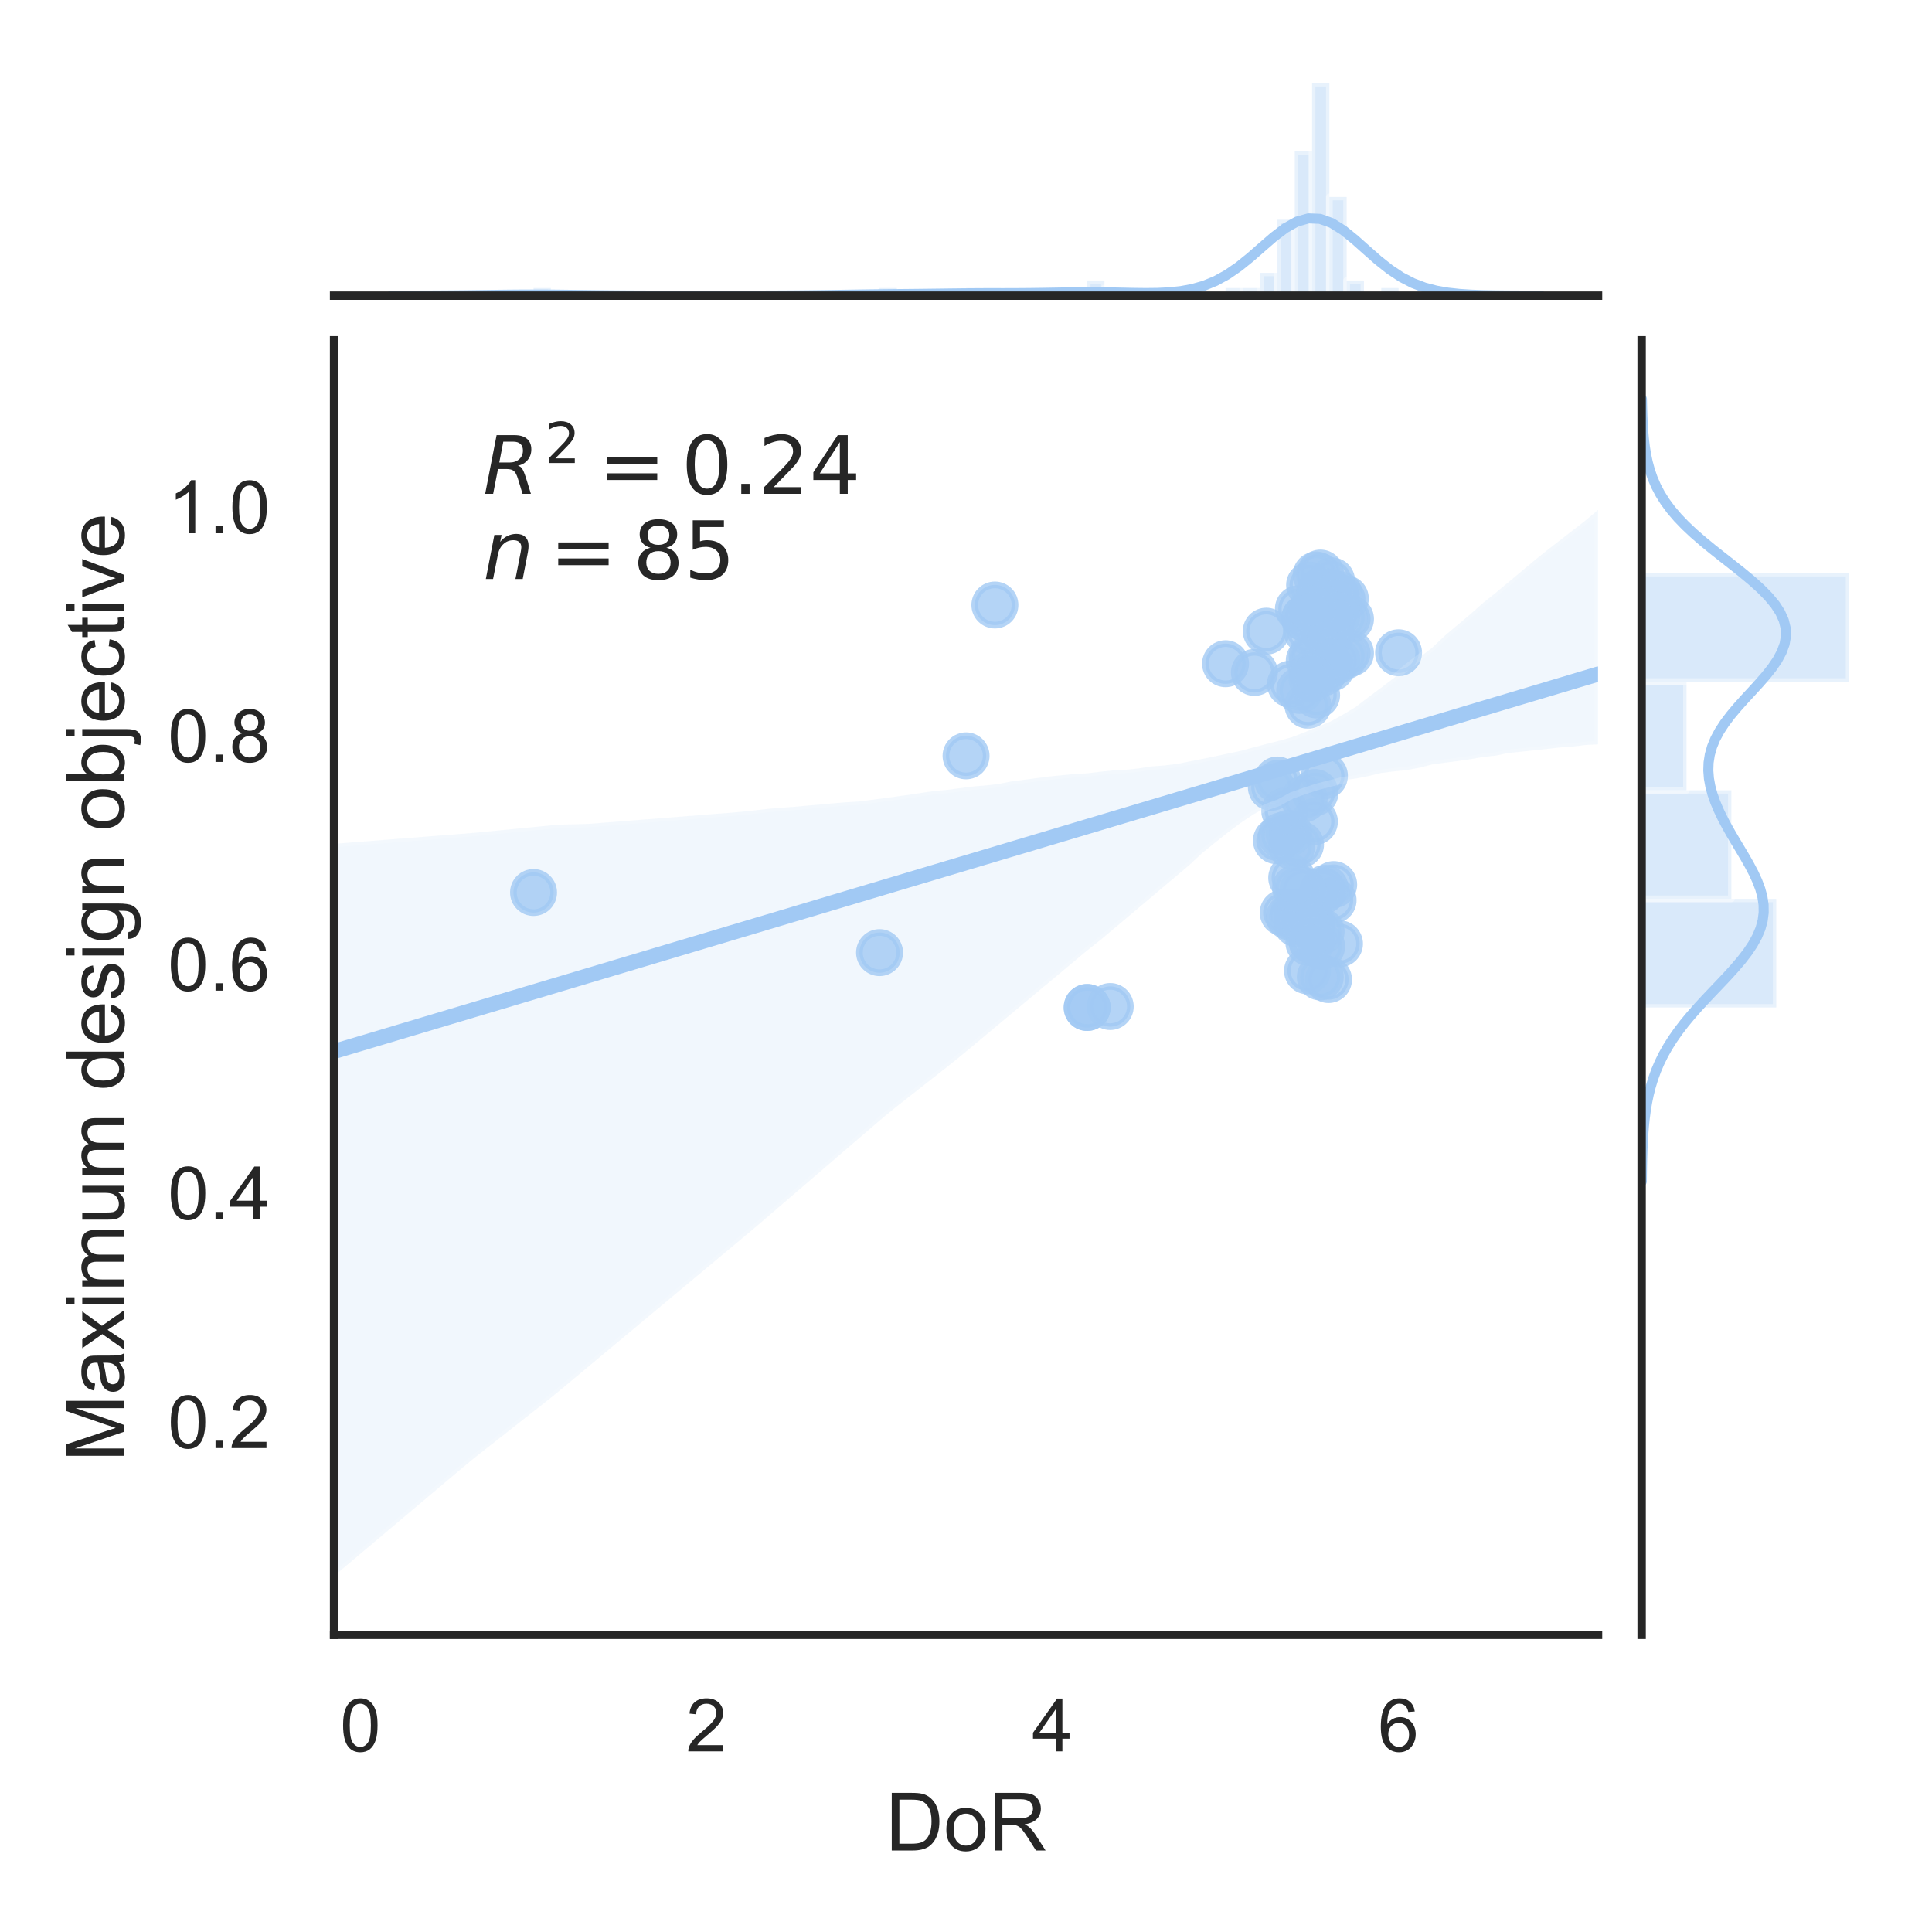 <?xml version="1.0" encoding="utf-8" standalone="no"?>
<!DOCTYPE svg PUBLIC "-//W3C//DTD SVG 1.1//EN"
  "http://www.w3.org/Graphics/SVG/1.1/DTD/svg11.dtd">
<!-- Created with matplotlib (https://matplotlib.org/) -->
<svg height="288pt" version="1.1" viewBox="0 0 288 288" width="288pt" xmlns="http://www.w3.org/2000/svg" xmlns:xlink="http://www.w3.org/1999/xlink">
 <defs>
  <style type="text/css">
*{stroke-linecap:butt;stroke-linejoin:round;}
  </style>
 </defs>
 <g id="figure_1">
  <g id="patch_1">
   <path d="M 0 288 
L 288 288 
L 288 0 
L 0 0 
z
" style="fill:#ffffff;"/>
  </g>
  <g id="axes_1">
   <g id="patch_2">
    <path d="M 49.8 243.7 
L 238.217 243.7 
L 238.217 50.726 
L 49.8 50.726 
z
" style="fill:#ffffff;"/>
   </g>
   <g id="matplotlib.axis_1">
    <g id="xtick_1">
     <g id="text_1">
      <!-- 0 -->
      <defs>
       <path d="M 4.156 35.297 
Q 4.156 48 6.766 55.734 
Q 9.375 63.484 14.516 67.672 
Q 19.672 71.875 27.484 71.875 
Q 33.25 71.875 37.594 69.547 
Q 41.938 67.234 44.766 62.859 
Q 47.609 58.5 49.219 52.219 
Q 50.828 45.953 50.828 35.297 
Q 50.828 22.703 48.234 14.969 
Q 45.656 7.234 40.5 3 
Q 35.359 -1.219 27.484 -1.219 
Q 17.141 -1.219 11.234 6.203 
Q 4.156 15.141 4.156 35.297 
z
M 13.188 35.297 
Q 13.188 17.672 17.312 11.828 
Q 21.438 6 27.484 6 
Q 33.547 6 37.672 11.859 
Q 41.797 17.719 41.797 35.297 
Q 41.797 52.984 37.672 58.781 
Q 33.547 64.594 27.391 64.594 
Q 21.344 64.594 17.719 59.469 
Q 13.188 52.938 13.188 35.297 
z
" id="ArialMT-48"/>
      </defs>
      <g style="fill:#262626;" transform="translate(50.688 261.074)scale(0.11 -0.11)">
       <use xlink:href="#ArialMT-48"/>
      </g>
     </g>
    </g>
    <g id="xtick_2">
     <g id="text_2">
      <!-- 2 -->
      <defs>
       <path d="M 50.344 8.453 
L 50.344 0 
L 3.031 0 
Q 2.938 3.172 4.047 6.109 
Q 5.859 10.938 9.828 15.625 
Q 13.812 20.312 21.344 26.469 
Q 33.016 36.031 37.109 41.625 
Q 41.219 47.219 41.219 52.203 
Q 41.219 57.422 37.469 61 
Q 33.734 64.594 27.734 64.594 
Q 21.391 64.594 17.578 60.781 
Q 13.766 56.984 13.719 50.25 
L 4.688 51.172 
Q 5.609 61.281 11.656 66.578 
Q 17.719 71.875 27.938 71.875 
Q 38.234 71.875 44.234 66.156 
Q 50.25 60.453 50.25 52 
Q 50.25 47.703 48.484 43.547 
Q 46.734 39.406 42.656 34.812 
Q 38.578 30.219 29.109 22.219 
Q 21.188 15.578 18.938 13.203 
Q 16.703 10.844 15.234 8.453 
z
" id="ArialMT-50"/>
      </defs>
      <g style="fill:#262626;" transform="translate(102.266 261.074)scale(0.11 -0.11)">
       <use xlink:href="#ArialMT-50"/>
      </g>
     </g>
    </g>
    <g id="xtick_3">
     <g id="text_3">
      <!-- 4 -->
      <defs>
       <path d="M 32.328 0 
L 32.328 17.141 
L 1.266 17.141 
L 1.266 25.203 
L 33.938 71.578 
L 41.109 71.578 
L 41.109 25.203 
L 50.781 25.203 
L 50.781 17.141 
L 41.109 17.141 
L 41.109 0 
z
M 32.328 25.203 
L 32.328 57.469 
L 9.906 25.203 
z
" id="ArialMT-52"/>
      </defs>
      <g style="fill:#262626;" transform="translate(153.845 261.074)scale(0.11 -0.11)">
       <use xlink:href="#ArialMT-52"/>
      </g>
     </g>
    </g>
    <g id="xtick_4">
     <g id="text_4">
      <!-- 6 -->
      <defs>
       <path d="M 49.75 54.047 
L 41.016 53.375 
Q 39.844 58.547 37.703 60.891 
Q 34.125 64.656 28.906 64.656 
Q 24.703 64.656 21.531 62.312 
Q 17.391 59.281 14.984 53.469 
Q 12.594 47.656 12.5 36.922 
Q 15.672 41.75 20.266 44.094 
Q 24.859 46.438 29.891 46.438 
Q 38.672 46.438 44.844 39.969 
Q 51.031 33.5 51.031 23.25 
Q 51.031 16.5 48.125 10.719 
Q 45.219 4.938 40.141 1.859 
Q 35.062 -1.219 28.609 -1.219 
Q 17.625 -1.219 10.688 6.859 
Q 3.766 14.938 3.766 33.5 
Q 3.766 54.25 11.422 63.672 
Q 18.109 71.875 29.438 71.875 
Q 37.891 71.875 43.281 67.141 
Q 48.688 62.406 49.75 54.047 
z
M 13.875 23.188 
Q 13.875 18.656 15.797 14.5 
Q 17.719 10.359 21.188 8.172 
Q 24.656 6 28.469 6 
Q 34.031 6 38.031 10.484 
Q 42.047 14.984 42.047 22.703 
Q 42.047 30.125 38.078 34.391 
Q 34.125 38.672 28.125 38.672 
Q 22.172 38.672 18.016 34.391 
Q 13.875 30.125 13.875 23.188 
z
" id="ArialMT-54"/>
      </defs>
      <g style="fill:#262626;" transform="translate(205.423 261.074)scale(0.11 -0.11)">
       <use xlink:href="#ArialMT-54"/>
      </g>
     </g>
    </g>
    <g id="text_5">
     <!-- DoR -->
     <defs>
      <path d="M 7.719 0 
L 7.719 71.578 
L 32.375 71.578 
Q 40.719 71.578 45.125 70.562 
Q 51.266 69.141 55.609 65.438 
Q 61.281 60.641 64.078 53.188 
Q 66.891 45.75 66.891 36.188 
Q 66.891 28.031 64.984 21.734 
Q 63.094 15.438 60.109 11.297 
Q 57.125 7.172 53.578 4.797 
Q 50.047 2.438 45.047 1.219 
Q 40.047 0 33.547 0 
z
M 17.188 8.453 
L 32.469 8.453 
Q 39.547 8.453 43.578 9.766 
Q 47.609 11.078 50 13.484 
Q 53.375 16.844 55.25 22.531 
Q 57.125 28.219 57.125 36.328 
Q 57.125 47.562 53.438 53.594 
Q 49.75 59.625 44.484 61.672 
Q 40.672 63.141 32.234 63.141 
L 17.188 63.141 
z
" id="ArialMT-68"/>
      <path d="M 3.328 25.922 
Q 3.328 40.328 11.328 47.266 
Q 18.016 53.031 27.641 53.031 
Q 38.328 53.031 45.109 46.016 
Q 51.906 39.016 51.906 26.656 
Q 51.906 16.656 48.906 10.906 
Q 45.906 5.172 40.156 2 
Q 34.422 -1.172 27.641 -1.172 
Q 16.75 -1.172 10.031 5.812 
Q 3.328 12.797 3.328 25.922 
z
M 12.359 25.922 
Q 12.359 15.969 16.703 11.016 
Q 21.047 6.062 27.641 6.062 
Q 34.188 6.062 38.531 11.031 
Q 42.875 16.016 42.875 26.219 
Q 42.875 35.844 38.5 40.797 
Q 34.125 45.75 27.641 45.75 
Q 21.047 45.75 16.703 40.812 
Q 12.359 35.891 12.359 25.922 
z
" id="ArialMT-111"/>
      <path d="M 7.859 0 
L 7.859 71.578 
L 39.594 71.578 
Q 49.172 71.578 54.141 69.641 
Q 59.125 67.719 62.109 62.828 
Q 65.094 57.953 65.094 52.047 
Q 65.094 44.438 60.156 39.203 
Q 55.219 33.984 44.922 32.562 
Q 48.688 30.766 50.641 29 
Q 54.781 25.203 58.5 19.484 
L 70.953 0 
L 59.031 0 
L 49.562 14.891 
Q 45.406 21.344 42.719 24.75 
Q 40.047 28.172 37.922 29.531 
Q 35.797 30.906 33.594 31.453 
Q 31.984 31.781 28.328 31.781 
L 17.328 31.781 
L 17.328 0 
z
M 17.328 39.984 
L 37.703 39.984 
Q 44.188 39.984 47.844 41.328 
Q 51.516 42.672 53.422 45.625 
Q 55.328 48.578 55.328 52.047 
Q 55.328 57.125 51.641 60.391 
Q 47.953 63.672 39.984 63.672 
L 17.328 63.672 
z
" id="ArialMT-82"/>
     </defs>
     <g style="fill:#262626;" transform="translate(132.006 275.849)scale(0.12 -0.12)">
      <use xlink:href="#ArialMT-68"/>
      <use x="72.217" xlink:href="#ArialMT-111"/>
      <use x="127.832" xlink:href="#ArialMT-82"/>
     </g>
    </g>
   </g>
   <g id="matplotlib.axis_2">
    <g id="ytick_1">
     <g id="text_6">
      <!-- 0.2 -->
      <defs>
       <path d="M 9.078 0 
L 9.078 10.016 
L 19.094 10.016 
L 19.094 0 
z
" id="ArialMT-46"/>
      </defs>
      <g style="fill:#262626;" transform="translate(25.01 215.86)scale(0.11 -0.11)">
       <use xlink:href="#ArialMT-48"/>
       <use x="55.615" xlink:href="#ArialMT-46"/>
       <use x="83.398" xlink:href="#ArialMT-50"/>
      </g>
     </g>
    </g>
    <g id="ytick_2">
     <g id="text_7">
      <!-- 0.4 -->
      <g style="fill:#262626;" transform="translate(25.01 181.766)scale(0.11 -0.11)">
       <use xlink:href="#ArialMT-48"/>
       <use x="55.615" xlink:href="#ArialMT-46"/>
       <use x="83.398" xlink:href="#ArialMT-52"/>
      </g>
     </g>
    </g>
    <g id="ytick_3">
     <g id="text_8">
      <!-- 0.6 -->
      <g style="fill:#262626;" transform="translate(25.01 147.673)scale(0.11 -0.11)">
       <use xlink:href="#ArialMT-48"/>
       <use x="55.615" xlink:href="#ArialMT-46"/>
       <use x="83.398" xlink:href="#ArialMT-54"/>
      </g>
     </g>
    </g>
    <g id="ytick_4">
     <g id="text_9">
      <!-- 0.8 -->
      <defs>
       <path d="M 17.672 38.812 
Q 12.203 40.828 9.562 44.531 
Q 6.938 48.25 6.938 53.422 
Q 6.938 61.234 12.547 66.547 
Q 18.172 71.875 27.484 71.875 
Q 36.859 71.875 42.578 66.422 
Q 48.297 60.984 48.297 53.172 
Q 48.297 48.188 45.672 44.5 
Q 43.062 40.828 37.75 38.812 
Q 44.344 36.672 47.781 31.875 
Q 51.219 27.094 51.219 20.453 
Q 51.219 11.281 44.719 5.031 
Q 38.234 -1.219 27.641 -1.219 
Q 17.047 -1.219 10.547 5.047 
Q 4.047 11.328 4.047 20.703 
Q 4.047 27.688 7.594 32.391 
Q 11.141 37.109 17.672 38.812 
z
M 15.922 53.719 
Q 15.922 48.641 19.188 45.406 
Q 22.469 42.188 27.688 42.188 
Q 32.766 42.188 36.016 45.375 
Q 39.266 48.578 39.266 53.219 
Q 39.266 58.062 35.906 61.359 
Q 32.562 64.656 27.594 64.656 
Q 22.562 64.656 19.234 61.422 
Q 15.922 58.203 15.922 53.719 
z
M 13.094 20.656 
Q 13.094 16.891 14.875 13.375 
Q 16.656 9.859 20.172 7.922 
Q 23.688 6 27.734 6 
Q 34.031 6 38.125 10.047 
Q 42.234 14.109 42.234 20.359 
Q 42.234 26.703 38.016 30.859 
Q 33.797 35.016 27.438 35.016 
Q 21.234 35.016 17.156 30.906 
Q 13.094 26.812 13.094 20.656 
z
" id="ArialMT-56"/>
      </defs>
      <g style="fill:#262626;" transform="translate(25.01 113.58)scale(0.11 -0.11)">
       <use xlink:href="#ArialMT-48"/>
       <use x="55.615" xlink:href="#ArialMT-46"/>
       <use x="83.398" xlink:href="#ArialMT-56"/>
      </g>
     </g>
    </g>
    <g id="ytick_5">
     <g id="text_10">
      <!-- 1.0 -->
      <defs>
       <path d="M 37.25 0 
L 28.469 0 
L 28.469 56 
Q 25.297 52.984 20.141 49.953 
Q 14.984 46.922 10.891 45.406 
L 10.891 53.906 
Q 18.266 57.375 23.781 62.297 
Q 29.297 67.234 31.594 71.875 
L 37.25 71.875 
z
" id="ArialMT-49"/>
      </defs>
      <g style="fill:#262626;" transform="translate(25.01 79.487)scale(0.11 -0.11)">
       <use xlink:href="#ArialMT-49"/>
       <use x="55.615" xlink:href="#ArialMT-46"/>
       <use x="83.398" xlink:href="#ArialMT-48"/>
      </g>
     </g>
    </g>
    <g id="text_11">
     <!-- Maximum design objective -->
     <defs>
      <path d="M 7.422 0 
L 7.422 71.578 
L 21.688 71.578 
L 38.625 20.906 
Q 40.969 13.812 42.047 10.297 
Q 43.266 14.203 45.844 21.781 
L 62.984 71.578 
L 75.734 71.578 
L 75.734 0 
L 66.609 0 
L 66.609 59.906 
L 45.797 0 
L 37.25 0 
L 16.547 60.938 
L 16.547 0 
z
" id="ArialMT-77"/>
      <path d="M 40.438 6.391 
Q 35.547 2.25 31.031 0.531 
Q 26.516 -1.172 21.344 -1.172 
Q 12.797 -1.172 8.203 3 
Q 3.609 7.172 3.609 13.672 
Q 3.609 17.484 5.344 20.625 
Q 7.078 23.781 9.891 25.688 
Q 12.703 27.594 16.219 28.562 
Q 18.797 29.25 24.031 29.891 
Q 34.672 31.156 39.703 32.906 
Q 39.75 34.719 39.75 35.203 
Q 39.75 40.578 37.25 42.781 
Q 33.891 45.75 27.25 45.75 
Q 21.047 45.75 18.094 43.578 
Q 15.141 41.406 13.719 35.891 
L 5.125 37.062 
Q 6.297 42.578 8.984 45.969 
Q 11.672 49.359 16.75 51.188 
Q 21.828 53.031 28.516 53.031 
Q 35.156 53.031 39.297 51.469 
Q 43.453 49.906 45.406 47.531 
Q 47.359 45.172 48.141 41.547 
Q 48.578 39.312 48.578 33.453 
L 48.578 21.734 
Q 48.578 9.469 49.141 6.219 
Q 49.703 2.984 51.375 0 
L 42.188 0 
Q 40.828 2.734 40.438 6.391 
z
M 39.703 26.031 
Q 34.906 24.078 25.344 22.703 
Q 19.922 21.922 17.672 20.938 
Q 15.438 19.969 14.203 18.094 
Q 12.984 16.219 12.984 13.922 
Q 12.984 10.406 15.641 8.062 
Q 18.312 5.719 23.438 5.719 
Q 28.516 5.719 32.469 7.938 
Q 36.422 10.156 38.281 14.016 
Q 39.703 17 39.703 22.797 
z
" id="ArialMT-97"/>
      <path d="M 0.734 0 
L 19.672 26.953 
L 2.156 51.859 
L 13.141 51.859 
L 21.094 39.703 
Q 23.344 36.234 24.703 33.891 
Q 26.859 37.109 28.656 39.594 
L 37.406 51.859 
L 47.906 51.859 
L 29.984 27.438 
L 49.266 0 
L 38.484 0 
L 27.828 16.109 
L 25 20.453 
L 11.375 0 
z
" id="ArialMT-120"/>
      <path d="M 6.641 61.469 
L 6.641 71.578 
L 15.438 71.578 
L 15.438 61.469 
z
M 6.641 0 
L 6.641 51.859 
L 15.438 51.859 
L 15.438 0 
z
" id="ArialMT-105"/>
      <path d="M 6.594 0 
L 6.594 51.859 
L 14.453 51.859 
L 14.453 44.578 
Q 16.891 48.391 20.938 50.703 
Q 25 53.031 30.172 53.031 
Q 35.938 53.031 39.625 50.641 
Q 43.312 48.25 44.828 43.953 
Q 50.984 53.031 60.844 53.031 
Q 68.562 53.031 72.703 48.75 
Q 76.859 44.484 76.859 35.594 
L 76.859 0 
L 68.109 0 
L 68.109 32.672 
Q 68.109 37.938 67.25 40.25 
Q 66.406 42.578 64.156 43.984 
Q 61.922 45.406 58.891 45.406 
Q 53.422 45.406 49.797 41.766 
Q 46.188 38.141 46.188 30.125 
L 46.188 0 
L 37.406 0 
L 37.406 33.688 
Q 37.406 39.547 35.25 42.469 
Q 33.109 45.406 28.219 45.406 
Q 24.516 45.406 21.359 43.453 
Q 18.219 41.5 16.797 37.734 
Q 15.375 33.984 15.375 26.906 
L 15.375 0 
z
" id="ArialMT-109"/>
      <path d="M 40.578 0 
L 40.578 7.625 
Q 34.516 -1.172 24.125 -1.172 
Q 19.531 -1.172 15.547 0.578 
Q 11.578 2.344 9.641 5 
Q 7.719 7.672 6.938 11.531 
Q 6.391 14.109 6.391 19.734 
L 6.391 51.859 
L 15.188 51.859 
L 15.188 23.094 
Q 15.188 16.219 15.719 13.812 
Q 16.547 10.359 19.234 8.375 
Q 21.922 6.391 25.875 6.391 
Q 29.828 6.391 33.297 8.422 
Q 36.766 10.453 38.203 13.938 
Q 39.656 17.438 39.656 24.078 
L 39.656 51.859 
L 48.438 51.859 
L 48.438 0 
z
" id="ArialMT-117"/>
      <path id="ArialMT-32"/>
      <path d="M 40.234 0 
L 40.234 6.547 
Q 35.297 -1.172 25.734 -1.172 
Q 19.531 -1.172 14.328 2.25 
Q 9.125 5.672 6.266 11.797 
Q 3.422 17.922 3.422 25.875 
Q 3.422 33.641 6 39.969 
Q 8.594 46.297 13.766 49.656 
Q 18.953 53.031 25.344 53.031 
Q 30.031 53.031 33.688 51.047 
Q 37.359 49.078 39.656 45.906 
L 39.656 71.578 
L 48.391 71.578 
L 48.391 0 
z
M 12.453 25.875 
Q 12.453 15.922 16.641 10.984 
Q 20.844 6.062 26.562 6.062 
Q 32.328 6.062 36.344 10.766 
Q 40.375 15.484 40.375 25.141 
Q 40.375 35.797 36.266 40.766 
Q 32.172 45.75 26.172 45.75 
Q 20.312 45.75 16.375 40.969 
Q 12.453 36.188 12.453 25.875 
z
" id="ArialMT-100"/>
      <path d="M 42.094 16.703 
L 51.172 15.578 
Q 49.031 7.625 43.219 3.219 
Q 37.406 -1.172 28.375 -1.172 
Q 17 -1.172 10.328 5.828 
Q 3.656 12.844 3.656 25.484 
Q 3.656 38.578 10.391 45.797 
Q 17.141 53.031 27.875 53.031 
Q 38.281 53.031 44.875 45.953 
Q 51.469 38.875 51.469 26.031 
Q 51.469 25.25 51.422 23.688 
L 12.75 23.688 
Q 13.234 15.141 17.578 10.594 
Q 21.922 6.062 28.422 6.062 
Q 33.25 6.062 36.672 8.594 
Q 40.094 11.141 42.094 16.703 
z
M 13.234 30.906 
L 42.188 30.906 
Q 41.609 37.453 38.875 40.719 
Q 34.672 45.797 27.984 45.797 
Q 21.922 45.797 17.797 41.75 
Q 13.672 37.703 13.234 30.906 
z
" id="ArialMT-101"/>
      <path d="M 3.078 15.484 
L 11.766 16.844 
Q 12.5 11.625 15.844 8.844 
Q 19.188 6.062 25.203 6.062 
Q 31.25 6.062 34.172 8.516 
Q 37.109 10.984 37.109 14.312 
Q 37.109 17.281 34.516 19 
Q 32.719 20.172 25.531 21.969 
Q 15.875 24.422 12.141 26.203 
Q 8.406 27.984 6.469 31.125 
Q 4.547 34.281 4.547 38.094 
Q 4.547 41.547 6.125 44.5 
Q 7.719 47.469 10.453 49.422 
Q 12.5 50.922 16.031 51.969 
Q 19.578 53.031 23.641 53.031 
Q 29.734 53.031 34.344 51.266 
Q 38.969 49.516 41.156 46.5 
Q 43.359 43.5 44.188 38.484 
L 35.594 37.312 
Q 35.016 41.312 32.203 43.547 
Q 29.391 45.797 24.266 45.797 
Q 18.219 45.797 15.625 43.797 
Q 13.031 41.797 13.031 39.109 
Q 13.031 37.406 14.109 36.031 
Q 15.188 34.625 17.484 33.688 
Q 18.797 33.203 25.25 31.453 
Q 34.578 28.953 38.25 27.359 
Q 41.938 25.781 44.031 22.75 
Q 46.141 19.734 46.141 15.234 
Q 46.141 10.844 43.578 6.953 
Q 41.016 3.078 36.172 0.953 
Q 31.344 -1.172 25.25 -1.172 
Q 15.141 -1.172 9.844 3.031 
Q 4.547 7.234 3.078 15.484 
z
" id="ArialMT-115"/>
      <path d="M 4.984 -4.297 
L 13.531 -5.562 
Q 14.062 -9.516 16.5 -11.328 
Q 19.781 -13.766 25.438 -13.766 
Q 31.547 -13.766 34.859 -11.328 
Q 38.188 -8.891 39.359 -4.5 
Q 40.047 -1.812 39.984 6.781 
Q 34.234 0 25.641 0 
Q 14.938 0 9.078 7.719 
Q 3.219 15.438 3.219 26.219 
Q 3.219 33.641 5.906 39.906 
Q 8.594 46.188 13.688 49.609 
Q 18.797 53.031 25.688 53.031 
Q 34.859 53.031 40.828 45.609 
L 40.828 51.859 
L 48.922 51.859 
L 48.922 7.031 
Q 48.922 -5.078 46.453 -10.125 
Q 44 -15.188 38.641 -18.109 
Q 33.297 -21.047 25.484 -21.047 
Q 16.219 -21.047 10.5 -16.875 
Q 4.781 -12.703 4.984 -4.297 
z
M 12.25 26.859 
Q 12.25 16.656 16.297 11.969 
Q 20.359 7.281 26.469 7.281 
Q 32.516 7.281 36.609 11.938 
Q 40.719 16.609 40.719 26.562 
Q 40.719 36.078 36.5 40.906 
Q 32.281 45.75 26.312 45.75 
Q 20.453 45.75 16.344 40.984 
Q 12.25 36.234 12.25 26.859 
z
" id="ArialMT-103"/>
      <path d="M 6.594 0 
L 6.594 51.859 
L 14.5 51.859 
L 14.5 44.484 
Q 20.219 53.031 31 53.031 
Q 35.688 53.031 39.625 51.344 
Q 43.562 49.656 45.516 46.922 
Q 47.469 44.188 48.25 40.438 
Q 48.734 37.984 48.734 31.891 
L 48.734 0 
L 39.938 0 
L 39.938 31.547 
Q 39.938 36.922 38.906 39.578 
Q 37.891 42.234 35.281 43.812 
Q 32.672 45.406 29.156 45.406 
Q 23.531 45.406 19.453 41.844 
Q 15.375 38.281 15.375 28.328 
L 15.375 0 
z
" id="ArialMT-110"/>
      <path d="M 14.703 0 
L 6.547 0 
L 6.547 71.578 
L 15.328 71.578 
L 15.328 46.047 
Q 20.906 53.031 29.547 53.031 
Q 34.328 53.031 38.594 51.094 
Q 42.875 49.172 45.625 45.672 
Q 48.391 42.188 49.953 37.25 
Q 51.516 32.328 51.516 26.703 
Q 51.516 13.375 44.922 6.094 
Q 38.328 -1.172 29.109 -1.172 
Q 19.922 -1.172 14.703 6.5 
z
M 14.594 26.312 
Q 14.594 17 17.141 12.844 
Q 21.297 6.062 28.375 6.062 
Q 34.125 6.062 38.328 11.062 
Q 42.531 16.062 42.531 25.984 
Q 42.531 36.141 38.5 40.969 
Q 34.469 45.797 28.766 45.797 
Q 23 45.797 18.797 40.797 
Q 14.594 35.797 14.594 26.312 
z
" id="ArialMT-98"/>
      <path d="M 6.547 61.375 
L 6.547 71.578 
L 15.328 71.578 
L 15.328 61.375 
z
M -4.594 -20.125 
L -2.938 -12.641 
Q -0.297 -13.328 1.219 -13.328 
Q 3.906 -13.328 5.219 -11.547 
Q 6.547 -9.766 6.547 -2.641 
L 6.547 51.859 
L 15.328 51.859 
L 15.328 -2.828 
Q 15.328 -12.406 12.844 -16.156 
Q 9.672 -21.047 2.297 -21.047 
Q -1.266 -21.047 -4.594 -20.125 
z
" id="ArialMT-106"/>
      <path d="M 40.438 19 
L 49.078 17.875 
Q 47.656 8.938 41.812 3.875 
Q 35.984 -1.172 27.484 -1.172 
Q 16.844 -1.172 10.375 5.781 
Q 3.906 12.75 3.906 25.734 
Q 3.906 34.125 6.688 40.422 
Q 9.469 46.734 15.156 49.875 
Q 20.844 53.031 27.547 53.031 
Q 35.984 53.031 41.359 48.75 
Q 46.734 44.484 48.25 36.625 
L 39.703 35.297 
Q 38.484 40.531 35.375 43.156 
Q 32.281 45.797 27.875 45.797 
Q 21.234 45.797 17.078 41.031 
Q 12.938 36.281 12.938 25.984 
Q 12.938 15.531 16.938 10.797 
Q 20.953 6.062 27.391 6.062 
Q 32.562 6.062 36.031 9.234 
Q 39.5 12.406 40.438 19 
z
" id="ArialMT-99"/>
      <path d="M 25.781 7.859 
L 27.047 0.094 
Q 23.344 -0.688 20.406 -0.688 
Q 15.625 -0.688 12.984 0.828 
Q 10.359 2.344 9.281 4.812 
Q 8.203 7.281 8.203 15.188 
L 8.203 45.016 
L 1.766 45.016 
L 1.766 51.859 
L 8.203 51.859 
L 8.203 64.703 
L 16.938 69.969 
L 16.938 51.859 
L 25.781 51.859 
L 25.781 45.016 
L 16.938 45.016 
L 16.938 14.703 
Q 16.938 10.938 17.406 9.859 
Q 17.875 8.797 18.922 8.156 
Q 19.969 7.516 21.922 7.516 
Q 23.391 7.516 25.781 7.859 
z
" id="ArialMT-116"/>
      <path d="M 21 0 
L 1.266 51.859 
L 10.547 51.859 
L 21.688 20.797 
Q 23.484 15.766 25 10.359 
Q 26.172 14.453 28.266 20.219 
L 39.797 51.859 
L 48.828 51.859 
L 29.203 0 
z
" id="ArialMT-118"/>
     </defs>
     <g style="fill:#262626;" transform="translate(18.484 217.905)rotate(-90)scale(0.12 -0.12)">
      <use xlink:href="#ArialMT-77"/>
      <use x="83.301" xlink:href="#ArialMT-97"/>
      <use x="138.916" xlink:href="#ArialMT-120"/>
      <use x="188.916" xlink:href="#ArialMT-105"/>
      <use x="211.133" xlink:href="#ArialMT-109"/>
      <use x="294.434" xlink:href="#ArialMT-117"/>
      <use x="350.049" xlink:href="#ArialMT-109"/>
      <use x="433.35" xlink:href="#ArialMT-32"/>
      <use x="461.133" xlink:href="#ArialMT-100"/>
      <use x="516.748" xlink:href="#ArialMT-101"/>
      <use x="572.363" xlink:href="#ArialMT-115"/>
      <use x="622.363" xlink:href="#ArialMT-105"/>
      <use x="644.58" xlink:href="#ArialMT-103"/>
      <use x="700.195" xlink:href="#ArialMT-110"/>
      <use x="755.811" xlink:href="#ArialMT-32"/>
      <use x="783.594" xlink:href="#ArialMT-111"/>
      <use x="839.209" xlink:href="#ArialMT-98"/>
      <use x="894.824" xlink:href="#ArialMT-106"/>
      <use x="917.041" xlink:href="#ArialMT-101"/>
      <use x="972.656" xlink:href="#ArialMT-99"/>
      <use x="1022.656" xlink:href="#ArialMT-116"/>
      <use x="1050.439" xlink:href="#ArialMT-105"/>
      <use x="1072.656" xlink:href="#ArialMT-118"/>
      <use x="1122.656" xlink:href="#ArialMT-101"/>
     </g>
    </g>
   </g>
   <g id="PathCollection_1">
    <defs>
     <path d="M 0 3 
C 0.796 3 1.559 2.684 2.121 2.121 
C 2.684 1.559 3 0.796 3 0 
C 3 -0.796 2.684 -1.559 2.121 -2.121 
C 1.559 -2.684 0.796 -3 0 -3 
C -0.796 -3 -1.559 -2.684 -2.121 -2.121 
C -2.684 -1.559 -3 -0.796 -3 0 
C -3 0.796 -2.684 1.559 -2.121 2.121 
C -1.559 2.684 -0.796 3 0 3 
z
" id="m616f555743" style="stroke:#a1c9f4;stroke-opacity:0.8;"/>
    </defs>
    <g clip-path="url(#pefb1a70130)">
     <use style="fill:#a1c9f4;fill-opacity:0.8;stroke:#a1c9f4;stroke-opacity:0.8;" x="197.02" xlink:href="#m616f555743" y="141.081"/>
     <use style="fill:#a1c9f4;fill-opacity:0.8;stroke:#a1c9f4;stroke-opacity:0.8;" x="198.499" xlink:href="#m616f555743" y="86.578"/>
     <use style="fill:#a1c9f4;fill-opacity:0.8;stroke:#a1c9f4;stroke-opacity:0.8;" x="195.171" xlink:href="#m616f555743" y="98.444"/>
     <use style="fill:#a1c9f4;fill-opacity:0.8;stroke:#a1c9f4;stroke-opacity:0.8;" x="199.64" xlink:href="#m616f555743" y="88.639"/>
     <use style="fill:#a1c9f4;fill-opacity:0.8;stroke:#a1c9f4;stroke-opacity:0.8;" x="196.692" xlink:href="#m616f555743" y="88.227"/>
     <use style="fill:#a1c9f4;fill-opacity:0.8;stroke:#a1c9f4;stroke-opacity:0.8;" x="200.546" xlink:href="#m616f555743" y="89.224"/>
     <use style="fill:#a1c9f4;fill-opacity:0.8;stroke:#a1c9f4;stroke-opacity:0.8;" x="197.901" xlink:href="#m616f555743" y="91.306"/>
     <use style="fill:#a1c9f4;fill-opacity:0.8;stroke:#a1c9f4;stroke-opacity:0.8;" x="194.512" xlink:href="#m616f555743" y="92.138"/>
     <use style="fill:#a1c9f4;fill-opacity:0.8;stroke:#a1c9f4;stroke-opacity:0.8;" x="191.289" xlink:href="#m616f555743" y="136.059"/>
     <use style="fill:#a1c9f4;fill-opacity:0.8;stroke:#a1c9f4;stroke-opacity:0.8;" x="192.194" xlink:href="#m616f555743" y="136.667"/>
     <use style="fill:#a1c9f4;fill-opacity:0.8;stroke:#a1c9f4;stroke-opacity:0.8;" x="194.908" xlink:href="#m616f555743" y="144.722"/>
     <use style="fill:#a1c9f4;fill-opacity:0.8;stroke:#a1c9f4;stroke-opacity:0.8;" x="193.745" xlink:href="#m616f555743" y="102.92"/>
     <use style="fill:#a1c9f4;fill-opacity:0.8;stroke:#a1c9f4;stroke-opacity:0.8;" x="196.201" xlink:href="#m616f555743" y="85.711"/>
     <use style="fill:#a1c9f4;fill-opacity:0.8;stroke:#a1c9f4;stroke-opacity:0.8;" x="190.277" xlink:href="#m616f555743" y="125.319"/>
     <use style="fill:#a1c9f4;fill-opacity:0.8;stroke:#a1c9f4;stroke-opacity:0.8;" x="193.312" xlink:href="#m616f555743" y="137.695"/>
     <use style="fill:#a1c9f4;fill-opacity:0.8;stroke:#a1c9f4;stroke-opacity:0.8;" x="162.061" xlink:href="#m616f555743" y="150.179"/>
     <use style="fill:#a1c9f4;fill-opacity:0.8;stroke:#a1c9f4;stroke-opacity:0.8;" x="194.512" xlink:href="#m616f555743" y="92.138"/>
     <use style="fill:#a1c9f4;fill-opacity:0.8;stroke:#a1c9f4;stroke-opacity:0.8;" x="193.551" xlink:href="#m616f555743" y="90.742"/>
     <use style="fill:#a1c9f4;fill-opacity:0.8;stroke:#a1c9f4;stroke-opacity:0.8;" x="196.266" xlink:href="#m616f555743" y="103.601"/>
     <use style="fill:#a1c9f4;fill-opacity:0.8;stroke:#a1c9f4;stroke-opacity:0.8;" x="194.973" xlink:href="#m616f555743" y="105.126"/>
     <use style="fill:#a1c9f4;fill-opacity:0.8;stroke:#a1c9f4;stroke-opacity:0.8;" x="197.429" xlink:href="#m616f555743" y="115.652"/>
     <use style="fill:#a1c9f4;fill-opacity:0.8;stroke:#a1c9f4;stroke-opacity:0.8;" x="194.829" xlink:href="#m616f555743" y="94.087"/>
     <use style="fill:#a1c9f4;fill-opacity:0.8;stroke:#a1c9f4;stroke-opacity:0.8;" x="162.061" xlink:href="#m616f555743" y="150.179"/>
     <use style="fill:#a1c9f4;fill-opacity:0.8;stroke:#a1c9f4;stroke-opacity:0.8;" x="144.009" xlink:href="#m616f555743" y="112.673"/>
     <use style="fill:#a1c9f4;fill-opacity:0.8;stroke:#a1c9f4;stroke-opacity:0.8;" x="182.692" xlink:href="#m616f555743" y="98.94"/>
     <use style="fill:#a1c9f4;fill-opacity:0.8;stroke:#a1c9f4;stroke-opacity:0.8;" x="195.587" xlink:href="#m616f555743" y="97.79"/>
     <use style="fill:#a1c9f4;fill-opacity:0.8;stroke:#a1c9f4;stroke-opacity:0.8;" x="195.587" xlink:href="#m616f555743" y="100.318"/>
     <use style="fill:#a1c9f4;fill-opacity:0.8;stroke:#a1c9f4;stroke-opacity:0.8;" x="197.736" xlink:href="#m616f555743" y="99.223"/>
     <use style="fill:#a1c9f4;fill-opacity:0.8;stroke:#a1c9f4;stroke-opacity:0.8;" x="197.736" xlink:href="#m616f555743" y="89.122"/>
     <use style="fill:#a1c9f4;fill-opacity:0.8;stroke:#a1c9f4;stroke-opacity:0.8;" x="208.482" xlink:href="#m616f555743" y="97.306"/>
     <use style="fill:#a1c9f4;fill-opacity:0.8;stroke:#a1c9f4;stroke-opacity:0.8;" x="79.535" xlink:href="#m616f555743" y="133.044"/>
     <use style="fill:#a1c9f4;fill-opacity:0.8;stroke:#a1c9f4;stroke-opacity:0.8;" x="200.423" xlink:href="#m616f555743" y="97.819"/>
     <use style="fill:#a1c9f4;fill-opacity:0.8;stroke:#a1c9f4;stroke-opacity:0.8;" x="200.423" xlink:href="#m616f555743" y="92.056"/>
     <use style="fill:#a1c9f4;fill-opacity:0.8;stroke:#a1c9f4;stroke-opacity:0.8;" x="197.199" xlink:href="#m616f555743" y="100.302"/>
     <use style="fill:#a1c9f4;fill-opacity:0.8;stroke:#a1c9f4;stroke-opacity:0.8;" x="197.199" xlink:href="#m616f555743" y="94.068"/>
     <use style="fill:#a1c9f4;fill-opacity:0.8;stroke:#a1c9f4;stroke-opacity:0.8;" x="186.991" xlink:href="#m616f555743" y="100.238"/>
     <use style="fill:#a1c9f4;fill-opacity:0.8;stroke:#a1c9f4;stroke-opacity:0.8;" x="148.307" xlink:href="#m616f555743" y="90.186"/>
     <use style="fill:#a1c9f4;fill-opacity:0.8;stroke:#a1c9f4;stroke-opacity:0.8;" x="188.76" xlink:href="#m616f555743" y="94.087"/>
     <use style="fill:#a1c9f4;fill-opacity:0.8;stroke:#a1c9f4;stroke-opacity:0.8;" x="201.318" xlink:href="#m616f555743" y="97.369"/>
     <use style="fill:#a1c9f4;fill-opacity:0.8;stroke:#a1c9f4;stroke-opacity:0.8;" x="201.318" xlink:href="#m616f555743" y="92.27"/>
     <use style="fill:#a1c9f4;fill-opacity:0.8;stroke:#a1c9f4;stroke-opacity:0.8;" x="198.452" xlink:href="#m616f555743" y="99.575"/>
     <use style="fill:#a1c9f4;fill-opacity:0.8;stroke:#a1c9f4;stroke-opacity:0.8;" x="198.452" xlink:href="#m616f555743" y="94.476"/>
     <use style="fill:#a1c9f4;fill-opacity:0.8;stroke:#a1c9f4;stroke-opacity:0.8;" x="192.363" xlink:href="#m616f555743" y="101.978"/>
     <use style="fill:#a1c9f4;fill-opacity:0.8;stroke:#a1c9f4;stroke-opacity:0.8;" x="198.811" xlink:href="#m616f555743" y="131.865"/>
     <use style="fill:#a1c9f4;fill-opacity:0.8;stroke:#a1c9f4;stroke-opacity:0.8;" x="195.109" xlink:href="#m616f555743" y="140.497"/>
     <use style="fill:#a1c9f4;fill-opacity:0.8;stroke:#a1c9f4;stroke-opacity:0.8;" x="196.835" xlink:href="#m616f555743" y="85.422"/>
     <use style="fill:#a1c9f4;fill-opacity:0.8;stroke:#a1c9f4;stroke-opacity:0.8;" x="193.507" xlink:href="#m616f555743" y="136.155"/>
     <use style="fill:#a1c9f4;fill-opacity:0.8;stroke:#a1c9f4;stroke-opacity:0.8;" x="198.166" xlink:href="#m616f555743" y="88.219"/>
     <use style="fill:#a1c9f4;fill-opacity:0.8;stroke:#a1c9f4;stroke-opacity:0.8;" x="195.219" xlink:href="#m616f555743" y="87.215"/>
     <use style="fill:#a1c9f4;fill-opacity:0.8;stroke:#a1c9f4;stroke-opacity:0.8;" x="199.224" xlink:href="#m616f555743" y="88.852"/>
     <use style="fill:#a1c9f4;fill-opacity:0.8;stroke:#a1c9f4;stroke-opacity:0.8;" x="196.579" xlink:href="#m616f555743" y="90.416"/>
     <use style="fill:#a1c9f4;fill-opacity:0.8;stroke:#a1c9f4;stroke-opacity:0.8;" x="196.032" xlink:href="#m616f555743" y="118.142"/>
     <use style="fill:#a1c9f4;fill-opacity:0.8;stroke:#a1c9f4;stroke-opacity:0.8;" x="197.541" xlink:href="#m616f555743" y="132.419"/>
     <use style="fill:#a1c9f4;fill-opacity:0.8;stroke:#a1c9f4;stroke-opacity:0.8;" x="194.415" xlink:href="#m616f555743" y="119.075"/>
     <use style="fill:#a1c9f4;fill-opacity:0.8;stroke:#a1c9f4;stroke-opacity:0.8;" x="198.724" xlink:href="#m616f555743" y="134.19"/>
     <use style="fill:#a1c9f4;fill-opacity:0.8;stroke:#a1c9f4;stroke-opacity:0.8;" x="195.936" xlink:href="#m616f555743" y="122.487"/>
     <use style="fill:#a1c9f4;fill-opacity:0.8;stroke:#a1c9f4;stroke-opacity:0.8;" x="199.676" xlink:href="#m616f555743" y="140.689"/>
     <use style="fill:#a1c9f4;fill-opacity:0.8;stroke:#a1c9f4;stroke-opacity:0.8;" x="197.16" xlink:href="#m616f555743" y="132.813"/>
     <use style="fill:#a1c9f4;fill-opacity:0.8;stroke:#a1c9f4;stroke-opacity:0.8;" x="193.868" xlink:href="#m616f555743" y="125.895"/>
     <use style="fill:#a1c9f4;fill-opacity:0.8;stroke:#a1c9f4;stroke-opacity:0.8;" x="195.587" xlink:href="#m616f555743" y="137.986"/>
     <use style="fill:#a1c9f4;fill-opacity:0.8;stroke:#a1c9f4;stroke-opacity:0.8;" x="192.553" xlink:href="#m616f555743" y="126.156"/>
     <use style="fill:#a1c9f4;fill-opacity:0.8;stroke:#a1c9f4;stroke-opacity:0.8;" x="196.944" xlink:href="#m616f555743" y="138.858"/>
     <use style="fill:#a1c9f4;fill-opacity:0.8;stroke:#a1c9f4;stroke-opacity:0.8;" x="194.23" xlink:href="#m616f555743" y="137.408"/>
     <use style="fill:#a1c9f4;fill-opacity:0.8;stroke:#a1c9f4;stroke-opacity:0.8;" x="198.043" xlink:href="#m616f555743" y="146.019"/>
     <use style="fill:#a1c9f4;fill-opacity:0.8;stroke:#a1c9f4;stroke-opacity:0.8;" x="195.587" xlink:href="#m616f555743" y="138.28"/>
     <use style="fill:#a1c9f4;fill-opacity:0.8;stroke:#a1c9f4;stroke-opacity:0.8;" x="192.148" xlink:href="#m616f555743" y="124.193"/>
     <use style="fill:#a1c9f4;fill-opacity:0.8;stroke:#a1c9f4;stroke-opacity:0.8;" x="194.07" xlink:href="#m616f555743" y="136.541"/>
     <use style="fill:#a1c9f4;fill-opacity:0.8;stroke:#a1c9f4;stroke-opacity:0.8;" x="191.036" xlink:href="#m616f555743" y="124.586"/>
     <use style="fill:#a1c9f4;fill-opacity:0.8;stroke:#a1c9f4;stroke-opacity:0.8;" x="195.587" xlink:href="#m616f555743" y="137.489"/>
     <use style="fill:#a1c9f4;fill-opacity:0.8;stroke:#a1c9f4;stroke-opacity:0.8;" x="192.872" xlink:href="#m616f555743" y="136.059"/>
     <use style="fill:#a1c9f4;fill-opacity:0.8;stroke:#a1c9f4;stroke-opacity:0.8;" x="196.815" xlink:href="#m616f555743" y="145.632"/>
     <use style="fill:#a1c9f4;fill-opacity:0.8;stroke:#a1c9f4;stroke-opacity:0.8;" x="194.359" xlink:href="#m616f555743" y="136.997"/>
     <use style="fill:#a1c9f4;fill-opacity:0.8;stroke:#a1c9f4;stroke-opacity:0.8;" x="165.5" xlink:href="#m616f555743" y="150.039"/>
     <use style="fill:#a1c9f4;fill-opacity:0.8;stroke:#a1c9f4;stroke-opacity:0.8;" x="190.429" xlink:href="#m616f555743" y="116.275"/>
     <use style="fill:#a1c9f4;fill-opacity:0.8;stroke:#a1c9f4;stroke-opacity:0.8;" x="192.553" xlink:href="#m616f555743" y="130.856"/>
     <use style="fill:#a1c9f4;fill-opacity:0.8;stroke:#a1c9f4;stroke-opacity:0.8;" x="189.519" xlink:href="#m616f555743" y="117.365"/>
     <use style="fill:#a1c9f4;fill-opacity:0.8;stroke:#a1c9f4;stroke-opacity:0.8;" x="194.23" xlink:href="#m616f555743" y="132.723"/>
     <use style="fill:#a1c9f4;fill-opacity:0.8;stroke:#a1c9f4;stroke-opacity:0.8;" x="191.515" xlink:href="#m616f555743" y="120.898"/>
     <use style="fill:#a1c9f4;fill-opacity:0.8;stroke:#a1c9f4;stroke-opacity:0.8;" x="195.587" xlink:href="#m616f555743" y="140.261"/>
     <use style="fill:#a1c9f4;fill-opacity:0.8;stroke:#a1c9f4;stroke-opacity:0.8;" x="193.131" xlink:href="#m616f555743" y="132.352"/>
     <use style="fill:#a1c9f4;fill-opacity:0.8;stroke:#a1c9f4;stroke-opacity:0.8;" x="131.114" xlink:href="#m616f555743" y="142.005"/>
     <use style="fill:#a1c9f4;fill-opacity:0.8;stroke:#a1c9f4;stroke-opacity:0.8;" x="199.271" xlink:href="#m616f555743" y="98.446"/>
     <use style="fill:#a1c9f4;fill-opacity:0.8;stroke:#a1c9f4;stroke-opacity:0.8;" x="199.271" xlink:href="#m616f555743" y="91.778"/>
     <use style="fill:#a1c9f4;fill-opacity:0.8;stroke:#a1c9f4;stroke-opacity:0.8;" x="195.587" xlink:href="#m616f555743" y="101.241"/>
     <use style="fill:#a1c9f4;fill-opacity:0.8;stroke:#a1c9f4;stroke-opacity:0.8;" x="195.587" xlink:href="#m616f555743" y="90.752"/>
    </g>
   </g>
   <g id="PolyCollection_1">
    <defs>
     <path d="M 49.8 -162.209 
L 49.8 -53.072 
L 51.703 -54.676 
L 53.606 -56.28 
L 55.51 -57.884 
L 57.413 -59.488 
L 59.316 -61.092 
L 61.219 -62.696 
L 63.122 -64.3 
L 65.026 -65.904 
L 66.929 -67.509 
L 68.832 -69.113 
L 70.735 -70.687 
L 72.638 -72.183 
L 74.542 -73.68 
L 76.445 -75.176 
L 78.348 -76.673 
L 80.251 -78.169 
L 82.154 -79.666 
L 84.058 -81.236 
L 85.961 -82.821 
L 87.864 -84.409 
L 89.767 -85.996 
L 91.67 -87.583 
L 93.574 -89.171 
L 95.477 -90.758 
L 97.38 -92.345 
L 99.283 -93.933 
L 101.186 -95.521 
L 103.09 -97.11 
L 104.993 -98.699 
L 106.896 -100.288 
L 108.799 -101.877 
L 110.703 -103.466 
L 112.606 -105.056 
L 114.509 -106.69 
L 116.412 -108.325 
L 118.315 -109.96 
L 120.219 -111.594 
L 122.122 -113.229 
L 124.025 -114.864 
L 125.928 -116.498 
L 127.831 -118.133 
L 129.735 -119.768 
L 131.638 -121.403 
L 133.541 -122.962 
L 135.444 -124.456 
L 137.347 -125.95 
L 139.251 -127.444 
L 141.154 -128.938 
L 143.057 -130.459 
L 144.96 -132.044 
L 146.863 -133.629 
L 148.767 -135.218 
L 150.67 -136.806 
L 152.573 -138.394 
L 154.476 -139.982 
L 156.379 -141.57 
L 158.283 -143.158 
L 160.186 -144.747 
L 162.089 -146.335 
L 163.992 -147.837 
L 165.895 -149.434 
L 167.799 -151.038 
L 169.702 -152.642 
L 171.605 -154.248 
L 173.508 -155.864 
L 175.411 -157.455 
L 177.315 -159.068 
L 179.218 -160.85 
L 181.121 -162.384 
L 183.024 -163.899 
L 184.927 -165.315 
L 186.831 -166.587 
L 188.734 -167.664 
L 190.637 -168.353 
L 192.54 -169.408 
L 194.443 -170.081 
L 196.347 -170.709 
L 198.25 -171.199 
L 200.153 -171.681 
L 202.056 -171.939 
L 203.959 -172.303 
L 205.863 -172.773 
L 207.766 -173.01 
L 209.669 -173.2 
L 211.572 -173.553 
L 213.475 -174.039 
L 215.379 -174.305 
L 217.282 -174.547 
L 219.185 -174.832 
L 221.088 -175.161 
L 222.992 -175.363 
L 224.895 -175.763 
L 226.798 -175.953 
L 228.701 -176.148 
L 230.604 -176.358 
L 232.508 -176.576 
L 234.411 -176.708 
L 236.314 -176.939 
L 238.217 -177.039 
L 238.217 -211.983 
L 238.217 -211.983 
L 236.314 -210.384 
L 234.411 -208.91 
L 232.508 -207.435 
L 230.604 -205.961 
L 228.701 -204.426 
L 226.798 -202.831 
L 224.895 -201.236 
L 222.992 -199.657 
L 221.088 -198.129 
L 219.185 -196.439 
L 217.282 -194.842 
L 215.379 -193.238 
L 213.475 -191.432 
L 211.572 -189.973 
L 209.669 -188.489 
L 207.766 -186.911 
L 205.863 -185.463 
L 203.959 -184.048 
L 202.056 -182.584 
L 200.153 -181.448 
L 198.25 -180.399 
L 196.347 -179.624 
L 194.443 -178.823 
L 192.54 -178.099 
L 190.637 -177.568 
L 188.734 -177.08 
L 186.831 -176.584 
L 184.927 -176.063 
L 183.024 -175.661 
L 181.121 -175.253 
L 179.218 -174.864 
L 177.315 -174.486 
L 175.411 -174.115 
L 173.508 -173.887 
L 171.605 -173.741 
L 169.702 -173.445 
L 167.799 -173.254 
L 165.895 -173.147 
L 163.992 -172.957 
L 162.089 -172.717 
L 160.186 -172.623 
L 158.283 -172.436 
L 156.379 -172.244 
L 154.476 -171.996 
L 152.573 -171.749 
L 150.67 -171.496 
L 148.767 -171.119 
L 146.863 -170.908 
L 144.96 -170.748 
L 143.057 -170.502 
L 141.154 -170.251 
L 139.251 -170.088 
L 137.347 -169.802 
L 135.444 -169.513 
L 133.541 -169.252 
L 131.638 -169.001 
L 129.735 -168.737 
L 127.831 -168.509 
L 125.928 -168.397 
L 124.025 -168.23 
L 122.122 -168.062 
L 120.219 -167.894 
L 118.315 -167.725 
L 116.412 -167.578 
L 114.509 -167.429 
L 112.606 -167.208 
L 110.703 -167.008 
L 108.799 -166.835 
L 106.896 -166.698 
L 104.993 -166.538 
L 103.09 -166.39 
L 101.186 -166.24 
L 99.283 -166.091 
L 97.38 -165.942 
L 95.477 -165.793 
L 93.574 -165.643 
L 91.67 -165.494 
L 89.767 -165.345 
L 87.864 -165.195 
L 85.961 -165.133 
L 84.058 -165.089 
L 82.154 -164.959 
L 80.251 -164.782 
L 78.348 -164.596 
L 76.445 -164.41 
L 74.542 -164.225 
L 72.638 -164.039 
L 70.735 -163.854 
L 68.832 -163.702 
L 66.929 -163.553 
L 65.026 -163.404 
L 63.122 -163.254 
L 61.219 -163.105 
L 59.316 -162.956 
L 57.413 -162.806 
L 55.51 -162.657 
L 53.606 -162.508 
L 51.703 -162.358 
L 49.8 -162.209 
z
" id="md963763c47" style="stroke:#ffffff;stroke-opacity:0.15;"/>
    </defs>
    <g clip-path="url(#pefb1a70130)">
     <use style="fill:#a1c9f4;fill-opacity:0.15;stroke:#ffffff;stroke-opacity:0.15;" x="0" xlink:href="#md963763c47" y="288"/>
    </g>
   </g>
   <g id="line2d_1">
    <path clip-path="url(#pefb1a70130)" d="M 49.8 156.737 
L 51.703 156.169 
L 53.606 155.601 
L 55.51 155.033 
L 57.413 154.465 
L 59.316 153.896 
L 61.219 153.328 
L 63.122 152.76 
L 65.026 152.192 
L 66.929 151.623 
L 68.832 151.055 
L 70.735 150.487 
L 72.638 149.919 
L 74.542 149.351 
L 76.445 148.782 
L 78.348 148.214 
L 80.251 147.646 
L 82.154 147.078 
L 84.058 146.509 
L 85.961 145.941 
L 87.864 145.373 
L 89.767 144.805 
L 91.67 144.236 
L 93.574 143.668 
L 95.477 143.1 
L 97.38 142.532 
L 99.283 141.964 
L 101.186 141.395 
L 103.09 140.827 
L 104.993 140.259 
L 106.896 139.691 
L 108.799 139.122 
L 110.703 138.554 
L 112.606 137.986 
L 114.509 137.418 
L 116.412 136.85 
L 118.315 136.281 
L 120.219 135.713 
L 122.122 135.145 
L 124.025 134.577 
L 125.928 134.008 
L 127.831 133.44 
L 129.735 132.872 
L 131.638 132.304 
L 133.541 131.735 
L 135.444 131.167 
L 137.347 130.599 
L 139.251 130.031 
L 141.154 129.463 
L 143.057 128.894 
L 144.96 128.326 
L 146.863 127.758 
L 148.767 127.19 
L 150.67 126.621 
L 152.573 126.053 
L 154.476 125.485 
L 156.379 124.917 
L 158.283 124.349 
L 160.186 123.78 
L 162.089 123.212 
L 163.992 122.644 
L 165.895 122.076 
L 167.799 121.507 
L 169.702 120.939 
L 171.605 120.371 
L 173.508 119.803 
L 175.411 119.234 
L 177.315 118.666 
L 179.218 118.098 
L 181.121 117.53 
L 183.024 116.962 
L 184.927 116.393 
L 186.831 115.825 
L 188.734 115.257 
L 190.637 114.689 
L 192.54 114.12 
L 194.443 113.552 
L 196.347 112.984 
L 198.25 112.416 
L 200.153 111.848 
L 202.056 111.279 
L 203.959 110.711 
L 205.863 110.143 
L 207.766 109.575 
L 209.669 109.006 
L 211.572 108.438 
L 213.475 107.87 
L 215.379 107.302 
L 217.282 106.734 
L 219.185 106.165 
L 221.088 105.597 
L 222.992 105.029 
L 224.895 104.461 
L 226.798 103.892 
L 228.701 103.324 
L 230.604 102.756 
L 232.508 102.188 
L 234.411 101.619 
L 236.314 101.051 
L 238.217 100.483 
" style="fill:none;stroke:#a1c9f4;stroke-linecap:round;stroke-width:2.25;"/>
   </g>
   <g id="patch_3">
    <path d="M 49.8 243.7 
L 49.8 50.726 
" style="fill:none;stroke:#262626;stroke-linecap:square;stroke-linejoin:miter;stroke-width:1.25;"/>
   </g>
   <g id="patch_4">
    <path d="M 49.8 243.7 
L 238.217 243.7 
" style="fill:none;stroke:#262626;stroke-linecap:square;stroke-linejoin:miter;stroke-width:1.25;"/>
   </g>
  </g>
  <g id="axes_2">
   <g id="patch_5">
    <path d="M 49.8 44.071 
L 238.217 44.071 
L 238.217 10.8 
L 49.8 10.8 
z
" style="fill:#ffffff;"/>
   </g>
   <g id="matplotlib.axis_3">
    <g id="xtick_5"/>
    <g id="xtick_6"/>
    <g id="xtick_7"/>
    <g id="xtick_8"/>
   </g>
   <g id="matplotlib.axis_4">
    <g id="ytick_6"/>
    <g id="ytick_7"/>
   </g>
   <g id="patch_6">
    <path clip-path="url(#p3dec484332)" d="M 79.535 44.071 
L 82.114 44.071 
L 82.114 42.94 
L 79.535 42.94 
z
" style="fill:#a1c9f4;opacity:0.4;stroke:#ffffff;stroke-linejoin:miter;"/>
   </g>
   <g id="patch_7">
    <path clip-path="url(#p3dec484332)" d="M 82.114 44.071 
L 84.693 44.071 
L 84.693 44.071 
L 82.114 44.071 
z
" style="fill:#a1c9f4;opacity:0.4;stroke:#ffffff;stroke-linejoin:miter;"/>
   </g>
   <g id="patch_8">
    <path clip-path="url(#p3dec484332)" d="M 84.693 44.071 
L 87.272 44.071 
L 87.272 44.071 
L 84.693 44.071 
z
" style="fill:#a1c9f4;opacity:0.4;stroke:#ffffff;stroke-linejoin:miter;"/>
   </g>
   <g id="patch_9">
    <path clip-path="url(#p3dec484332)" d="M 87.272 44.071 
L 89.851 44.071 
L 89.851 44.071 
L 87.272 44.071 
z
" style="fill:#a1c9f4;opacity:0.4;stroke:#ffffff;stroke-linejoin:miter;"/>
   </g>
   <g id="patch_10">
    <path clip-path="url(#p3dec484332)" d="M 89.851 44.071 
L 92.43 44.071 
L 92.43 44.071 
L 89.851 44.071 
z
" style="fill:#a1c9f4;opacity:0.4;stroke:#ffffff;stroke-linejoin:miter;"/>
   </g>
   <g id="patch_11">
    <path clip-path="url(#p3dec484332)" d="M 92.43 44.071 
L 95.009 44.071 
L 95.009 44.071 
L 92.43 44.071 
z
" style="fill:#a1c9f4;opacity:0.4;stroke:#ffffff;stroke-linejoin:miter;"/>
   </g>
   <g id="patch_12">
    <path clip-path="url(#p3dec484332)" d="M 95.009 44.071 
L 97.588 44.071 
L 97.588 44.071 
L 95.009 44.071 
z
" style="fill:#a1c9f4;opacity:0.4;stroke:#ffffff;stroke-linejoin:miter;"/>
   </g>
   <g id="patch_13">
    <path clip-path="url(#p3dec484332)" d="M 97.588 44.071 
L 100.167 44.071 
L 100.167 44.071 
L 97.588 44.071 
z
" style="fill:#a1c9f4;opacity:0.4;stroke:#ffffff;stroke-linejoin:miter;"/>
   </g>
   <g id="patch_14">
    <path clip-path="url(#p3dec484332)" d="M 100.167 44.071 
L 102.746 44.071 
L 102.746 44.071 
L 100.167 44.071 
z
" style="fill:#a1c9f4;opacity:0.4;stroke:#ffffff;stroke-linejoin:miter;"/>
   </g>
   <g id="patch_15">
    <path clip-path="url(#p3dec484332)" d="M 102.746 44.071 
L 105.325 44.071 
L 105.325 44.071 
L 102.746 44.071 
z
" style="fill:#a1c9f4;opacity:0.4;stroke:#ffffff;stroke-linejoin:miter;"/>
   </g>
   <g id="patch_16">
    <path clip-path="url(#p3dec484332)" d="M 105.325 44.071 
L 107.904 44.071 
L 107.904 44.071 
L 105.325 44.071 
z
" style="fill:#a1c9f4;opacity:0.4;stroke:#ffffff;stroke-linejoin:miter;"/>
   </g>
   <g id="patch_17">
    <path clip-path="url(#p3dec484332)" d="M 107.904 44.071 
L 110.483 44.071 
L 110.483 44.071 
L 107.904 44.071 
z
" style="fill:#a1c9f4;opacity:0.4;stroke:#ffffff;stroke-linejoin:miter;"/>
   </g>
   <g id="patch_18">
    <path clip-path="url(#p3dec484332)" d="M 110.483 44.071 
L 113.061 44.071 
L 113.061 44.071 
L 110.483 44.071 
z
" style="fill:#a1c9f4;opacity:0.4;stroke:#ffffff;stroke-linejoin:miter;"/>
   </g>
   <g id="patch_19">
    <path clip-path="url(#p3dec484332)" d="M 113.061 44.071 
L 115.64 44.071 
L 115.64 44.071 
L 113.061 44.071 
z
" style="fill:#a1c9f4;opacity:0.4;stroke:#ffffff;stroke-linejoin:miter;"/>
   </g>
   <g id="patch_20">
    <path clip-path="url(#p3dec484332)" d="M 115.64 44.071 
L 118.219 44.071 
L 118.219 44.071 
L 115.64 44.071 
z
" style="fill:#a1c9f4;opacity:0.4;stroke:#ffffff;stroke-linejoin:miter;"/>
   </g>
   <g id="patch_21">
    <path clip-path="url(#p3dec484332)" d="M 118.219 44.071 
L 120.798 44.071 
L 120.798 44.071 
L 118.219 44.071 
z
" style="fill:#a1c9f4;opacity:0.4;stroke:#ffffff;stroke-linejoin:miter;"/>
   </g>
   <g id="patch_22">
    <path clip-path="url(#p3dec484332)" d="M 120.798 44.071 
L 123.377 44.071 
L 123.377 44.071 
L 120.798 44.071 
z
" style="fill:#a1c9f4;opacity:0.4;stroke:#ffffff;stroke-linejoin:miter;"/>
   </g>
   <g id="patch_23">
    <path clip-path="url(#p3dec484332)" d="M 123.377 44.071 
L 125.956 44.071 
L 125.956 44.071 
L 123.377 44.071 
z
" style="fill:#a1c9f4;opacity:0.4;stroke:#ffffff;stroke-linejoin:miter;"/>
   </g>
   <g id="patch_24">
    <path clip-path="url(#p3dec484332)" d="M 125.956 44.071 
L 128.535 44.071 
L 128.535 44.071 
L 125.956 44.071 
z
" style="fill:#a1c9f4;opacity:0.4;stroke:#ffffff;stroke-linejoin:miter;"/>
   </g>
   <g id="patch_25">
    <path clip-path="url(#p3dec484332)" d="M 128.535 44.071 
L 131.114 44.071 
L 131.114 44.071 
L 128.535 44.071 
z
" style="fill:#a1c9f4;opacity:0.4;stroke:#ffffff;stroke-linejoin:miter;"/>
   </g>
   <g id="patch_26">
    <path clip-path="url(#p3dec484332)" d="M 131.114 44.071 
L 133.693 44.071 
L 133.693 42.94 
L 131.114 42.94 
z
" style="fill:#a1c9f4;opacity:0.4;stroke:#ffffff;stroke-linejoin:miter;"/>
   </g>
   <g id="patch_27">
    <path clip-path="url(#p3dec484332)" d="M 133.693 44.071 
L 136.272 44.071 
L 136.272 44.071 
L 133.693 44.071 
z
" style="fill:#a1c9f4;opacity:0.4;stroke:#ffffff;stroke-linejoin:miter;"/>
   </g>
   <g id="patch_28">
    <path clip-path="url(#p3dec484332)" d="M 136.272 44.071 
L 138.851 44.071 
L 138.851 44.071 
L 136.272 44.071 
z
" style="fill:#a1c9f4;opacity:0.4;stroke:#ffffff;stroke-linejoin:miter;"/>
   </g>
   <g id="patch_29">
    <path clip-path="url(#p3dec484332)" d="M 138.851 44.071 
L 141.43 44.071 
L 141.43 44.071 
L 138.851 44.071 
z
" style="fill:#a1c9f4;opacity:0.4;stroke:#ffffff;stroke-linejoin:miter;"/>
   </g>
   <g id="patch_30">
    <path clip-path="url(#p3dec484332)" d="M 141.43 44.071 
L 144.009 44.071 
L 144.009 44.071 
L 141.43 44.071 
z
" style="fill:#a1c9f4;opacity:0.4;stroke:#ffffff;stroke-linejoin:miter;"/>
   </g>
   <g id="patch_31">
    <path clip-path="url(#p3dec484332)" d="M 144.009 44.071 
L 146.587 44.071 
L 146.587 42.94 
L 144.009 42.94 
z
" style="fill:#a1c9f4;opacity:0.4;stroke:#ffffff;stroke-linejoin:miter;"/>
   </g>
   <g id="patch_32">
    <path clip-path="url(#p3dec484332)" d="M 146.587 44.071 
L 149.166 44.071 
L 149.166 42.94 
L 146.587 42.94 
z
" style="fill:#a1c9f4;opacity:0.4;stroke:#ffffff;stroke-linejoin:miter;"/>
   </g>
   <g id="patch_33">
    <path clip-path="url(#p3dec484332)" d="M 149.166 44.071 
L 151.745 44.071 
L 151.745 44.071 
L 149.166 44.071 
z
" style="fill:#a1c9f4;opacity:0.4;stroke:#ffffff;stroke-linejoin:miter;"/>
   </g>
   <g id="patch_34">
    <path clip-path="url(#p3dec484332)" d="M 151.745 44.071 
L 154.324 44.071 
L 154.324 44.071 
L 151.745 44.071 
z
" style="fill:#a1c9f4;opacity:0.4;stroke:#ffffff;stroke-linejoin:miter;"/>
   </g>
   <g id="patch_35">
    <path clip-path="url(#p3dec484332)" d="M 154.324 44.071 
L 156.903 44.071 
L 156.903 44.071 
L 154.324 44.071 
z
" style="fill:#a1c9f4;opacity:0.4;stroke:#ffffff;stroke-linejoin:miter;"/>
   </g>
   <g id="patch_36">
    <path clip-path="url(#p3dec484332)" d="M 156.903 44.071 
L 159.482 44.071 
L 159.482 44.071 
L 156.903 44.071 
z
" style="fill:#a1c9f4;opacity:0.4;stroke:#ffffff;stroke-linejoin:miter;"/>
   </g>
   <g id="patch_37">
    <path clip-path="url(#p3dec484332)" d="M 159.482 44.071 
L 162.061 44.071 
L 162.061 44.071 
L 159.482 44.071 
z
" style="fill:#a1c9f4;opacity:0.4;stroke:#ffffff;stroke-linejoin:miter;"/>
   </g>
   <g id="patch_38">
    <path clip-path="url(#p3dec484332)" d="M 162.061 44.071 
L 164.64 44.071 
L 164.64 41.808 
L 162.061 41.808 
z
" style="fill:#a1c9f4;opacity:0.4;stroke:#ffffff;stroke-linejoin:miter;"/>
   </g>
   <g id="patch_39">
    <path clip-path="url(#p3dec484332)" d="M 164.64 44.071 
L 167.219 44.071 
L 167.219 42.94 
L 164.64 42.94 
z
" style="fill:#a1c9f4;opacity:0.4;stroke:#ffffff;stroke-linejoin:miter;"/>
   </g>
   <g id="patch_40">
    <path clip-path="url(#p3dec484332)" d="M 167.219 44.071 
L 169.798 44.071 
L 169.798 44.071 
L 167.219 44.071 
z
" style="fill:#a1c9f4;opacity:0.4;stroke:#ffffff;stroke-linejoin:miter;"/>
   </g>
   <g id="patch_41">
    <path clip-path="url(#p3dec484332)" d="M 169.798 44.071 
L 172.377 44.071 
L 172.377 44.071 
L 169.798 44.071 
z
" style="fill:#a1c9f4;opacity:0.4;stroke:#ffffff;stroke-linejoin:miter;"/>
   </g>
   <g id="patch_42">
    <path clip-path="url(#p3dec484332)" d="M 172.377 44.071 
L 174.956 44.071 
L 174.956 44.071 
L 172.377 44.071 
z
" style="fill:#a1c9f4;opacity:0.4;stroke:#ffffff;stroke-linejoin:miter;"/>
   </g>
   <g id="patch_43">
    <path clip-path="url(#p3dec484332)" d="M 174.956 44.071 
L 177.535 44.071 
L 177.535 44.071 
L 174.956 44.071 
z
" style="fill:#a1c9f4;opacity:0.4;stroke:#ffffff;stroke-linejoin:miter;"/>
   </g>
   <g id="patch_44">
    <path clip-path="url(#p3dec484332)" d="M 177.535 44.071 
L 180.113 44.071 
L 180.113 44.071 
L 177.535 44.071 
z
" style="fill:#a1c9f4;opacity:0.4;stroke:#ffffff;stroke-linejoin:miter;"/>
   </g>
   <g id="patch_45">
    <path clip-path="url(#p3dec484332)" d="M 180.113 44.071 
L 182.692 44.071 
L 182.692 44.071 
L 180.113 44.071 
z
" style="fill:#a1c9f4;opacity:0.4;stroke:#ffffff;stroke-linejoin:miter;"/>
   </g>
   <g id="patch_46">
    <path clip-path="url(#p3dec484332)" d="M 182.692 44.071 
L 185.271 44.071 
L 185.271 42.94 
L 182.692 42.94 
z
" style="fill:#a1c9f4;opacity:0.4;stroke:#ffffff;stroke-linejoin:miter;"/>
   </g>
   <g id="patch_47">
    <path clip-path="url(#p3dec484332)" d="M 185.271 44.071 
L 187.85 44.071 
L 187.85 42.94 
L 185.271 42.94 
z
" style="fill:#a1c9f4;opacity:0.4;stroke:#ffffff;stroke-linejoin:miter;"/>
   </g>
   <g id="patch_48">
    <path clip-path="url(#p3dec484332)" d="M 187.85 44.071 
L 190.429 44.071 
L 190.429 40.676 
L 187.85 40.676 
z
" style="fill:#a1c9f4;opacity:0.4;stroke:#ffffff;stroke-linejoin:miter;"/>
   </g>
   <g id="patch_49">
    <path clip-path="url(#p3dec484332)" d="M 190.429 44.071 
L 193.008 44.071 
L 193.008 32.755 
L 190.429 32.755 
z
" style="fill:#a1c9f4;opacity:0.4;stroke:#ffffff;stroke-linejoin:miter;"/>
   </g>
   <g id="patch_50">
    <path clip-path="url(#p3dec484332)" d="M 193.008 44.071 
L 195.587 44.071 
L 195.587 22.569 
L 193.008 22.569 
z
" style="fill:#a1c9f4;opacity:0.4;stroke:#ffffff;stroke-linejoin:miter;"/>
   </g>
   <g id="patch_51">
    <path clip-path="url(#p3dec484332)" d="M 195.587 44.071 
L 198.166 44.071 
L 198.166 12.384 
L 195.587 12.384 
z
" style="fill:#a1c9f4;opacity:0.4;stroke:#ffffff;stroke-linejoin:miter;"/>
   </g>
   <g id="patch_52">
    <path clip-path="url(#p3dec484332)" d="M 198.166 44.071 
L 200.745 44.071 
L 200.745 29.36 
L 198.166 29.36 
z
" style="fill:#a1c9f4;opacity:0.4;stroke:#ffffff;stroke-linejoin:miter;"/>
   </g>
   <g id="patch_53">
    <path clip-path="url(#p3dec484332)" d="M 200.745 44.071 
L 203.324 44.071 
L 203.324 41.808 
L 200.745 41.808 
z
" style="fill:#a1c9f4;opacity:0.4;stroke:#ffffff;stroke-linejoin:miter;"/>
   </g>
   <g id="patch_54">
    <path clip-path="url(#p3dec484332)" d="M 203.324 44.071 
L 205.903 44.071 
L 205.903 44.071 
L 203.324 44.071 
z
" style="fill:#a1c9f4;opacity:0.4;stroke:#ffffff;stroke-linejoin:miter;"/>
   </g>
   <g id="patch_55">
    <path clip-path="url(#p3dec484332)" d="M 205.903 44.071 
L 208.482 44.071 
L 208.482 42.94 
L 205.903 42.94 
z
" style="fill:#a1c9f4;opacity:0.4;stroke:#ffffff;stroke-linejoin:miter;"/>
   </g>
   <g id="line2d_2">
    <path clip-path="url(#p3dec484332)" d="M 58.364 44.07 
L 60.095 44.068 
L 61.825 44.064 
L 63.555 44.058 
L 65.285 44.05 
L 67.015 44.037 
L 68.746 44.02 
L 70.476 43.999 
L 72.206 43.975 
L 73.936 43.951 
L 75.666 43.93 
L 77.396 43.915 
L 79.127 43.908 
L 80.857 43.91 
L 82.587 43.922 
L 84.317 43.941 
L 86.047 43.964 
L 87.778 43.988 
L 89.508 44.01 
L 91.238 44.029 
L 92.968 44.044 
L 94.698 44.055 
L 96.428 44.062 
L 98.159 44.066 
L 99.889 44.069 
L 101.619 44.07 
L 103.349 44.071 
L 105.079 44.071 
L 106.81 44.071 
L 108.54 44.07 
L 110.27 44.069 
L 112 44.067 
L 113.73 44.063 
L 115.461 44.057 
L 117.191 44.047 
L 118.921 44.034 
L 120.651 44.015 
L 122.381 43.993 
L 124.111 43.967 
L 125.842 43.94 
L 127.572 43.913 
L 129.302 43.889 
L 131.032 43.868 
L 132.762 43.85 
L 134.493 43.833 
L 136.223 43.816 
L 137.953 43.797 
L 139.683 43.775 
L 141.413 43.753 
L 143.143 43.733 
L 144.874 43.718 
L 146.604 43.708 
L 148.334 43.703 
L 150.064 43.7 
L 151.794 43.693 
L 153.525 43.68 
L 155.255 43.657 
L 156.985 43.628 
L 158.715 43.598 
L 160.445 43.574 
L 162.176 43.562 
L 163.906 43.569 
L 165.636 43.593 
L 167.366 43.628 
L 169.096 43.664 
L 170.826 43.683 
L 172.557 43.663 
L 174.287 43.579 
L 176.017 43.398 
L 177.747 43.082 
L 179.477 42.59 
L 181.208 41.882 
L 182.938 40.934 
L 184.668 39.742 
L 186.398 38.345 
L 188.128 36.831 
L 189.858 35.332 
L 191.589 34.012 
L 193.319 33.041 
L 195.049 32.554 
L 196.779 32.625 
L 198.509 33.246 
L 200.24 34.33 
L 201.97 35.73 
L 203.7 37.272 
L 205.43 38.793 
L 207.16 40.165 
L 208.891 41.312 
L 210.621 42.207 
L 212.351 42.865 
L 214.081 43.321 
L 215.811 43.622 
L 217.541 43.811 
L 219.272 43.925 
L 221.002 43.992 
L 222.732 44.029 
L 224.462 44.05 
L 226.192 44.061 
L 227.923 44.066 
L 229.653 44.069 
" style="fill:none;stroke:#a1c9f4;stroke-linecap:round;stroke-width:1.5;"/>
   </g>
   <g id="patch_56">
    <path d="M 49.8 44.071 
L 238.217 44.071 
" style="fill:none;stroke:#262626;stroke-linecap:square;stroke-linejoin:miter;stroke-width:1.25;"/>
   </g>
  </g>
  <g id="axes_3">
   <g id="patch_57">
    <path d="M 244.714 243.7 
L 277.2 243.7 
L 277.2 50.726 
L 244.714 50.726 
z
" style="fill:#ffffff;"/>
   </g>
   <g id="matplotlib.axis_5">
    <g id="xtick_9"/>
    <g id="xtick_10"/>
   </g>
   <g id="matplotlib.axis_6">
    <g id="ytick_8"/>
    <g id="ytick_9"/>
    <g id="ytick_10"/>
    <g id="ytick_11"/>
    <g id="ytick_12"/>
   </g>
   <g id="patch_58">
    <path clip-path="url(#pf9b7e7c6cb)" d="M 244.714 150.179 
L 264.783 150.179 
L 264.783 133.99 
L 244.714 133.99 
z
" style="fill:#a1c9f4;opacity:0.4;stroke:#ffffff;stroke-linejoin:miter;"/>
   </g>
   <g id="patch_59">
    <path clip-path="url(#pf9b7e7c6cb)" d="M 244.714 133.99 
L 258.093 133.99 
L 258.093 117.8 
L 244.714 117.8 
z
" style="fill:#a1c9f4;opacity:0.4;stroke:#ffffff;stroke-linejoin:miter;"/>
   </g>
   <g id="patch_60">
    <path clip-path="url(#pf9b7e7c6cb)" d="M 244.714 117.8 
L 251.404 117.8 
L 251.404 101.611 
L 244.714 101.611 
z
" style="fill:#a1c9f4;opacity:0.4;stroke:#ffffff;stroke-linejoin:miter;"/>
   </g>
   <g id="patch_61">
    <path clip-path="url(#pf9b7e7c6cb)" d="M 244.714 101.611 
L 275.653 101.611 
L 275.653 85.422 
L 244.714 85.422 
z
" style="fill:#a1c9f4;opacity:0.4;stroke:#ffffff;stroke-linejoin:miter;"/>
   </g>
   <g id="line2d_3">
    <path clip-path="url(#pf9b7e7c6cb)" d="M 244.741 176.104 
L 244.755 174.926 
L 244.774 173.748 
L 244.802 172.57 
L 244.841 171.392 
L 244.893 170.214 
L 244.965 169.037 
L 245.058 167.859 
L 245.181 166.681 
L 245.337 165.503 
L 245.534 164.325 
L 245.778 163.147 
L 246.077 161.97 
L 246.438 160.792 
L 246.865 159.614 
L 247.367 158.436 
L 247.946 157.258 
L 248.607 156.08 
L 249.35 154.903 
L 250.176 153.725 
L 251.079 152.547 
L 252.054 151.369 
L 253.09 150.191 
L 254.174 149.013 
L 255.288 147.835 
L 256.412 146.658 
L 257.522 145.48 
L 258.591 144.302 
L 259.593 143.124 
L 260.502 141.946 
L 261.291 140.768 
L 261.94 139.591 
L 262.433 138.413 
L 262.757 137.235 
L 262.91 136.057 
L 262.895 134.879 
L 262.72 133.701 
L 262.402 132.524 
L 261.96 131.346 
L 261.418 130.168 
L 260.799 128.99 
L 260.13 127.812 
L 259.432 126.634 
L 258.727 125.456 
L 258.035 124.279 
L 257.371 123.101 
L 256.75 121.923 
L 256.185 120.745 
L 255.69 119.567 
L 255.276 118.389 
L 254.957 117.212 
L 254.745 116.034 
L 254.654 114.856 
L 254.695 113.678 
L 254.879 112.5 
L 255.212 111.322 
L 255.696 110.145 
L 256.329 108.967 
L 257.099 107.789 
L 257.99 106.611 
L 258.979 105.433 
L 260.034 104.255 
L 261.121 103.077 
L 262.199 101.9 
L 263.226 100.722 
L 264.161 99.544 
L 264.963 98.366 
L 265.595 97.188 
L 266.025 96.01 
L 266.23 94.833 
L 266.193 93.655 
L 265.907 92.477 
L 265.377 91.299 
L 264.613 90.121 
L 263.637 88.943 
L 262.478 87.765 
L 261.172 86.588 
L 259.758 85.41 
L 258.278 84.232 
L 256.774 83.054 
L 255.285 81.876 
L 253.846 80.698 
L 252.488 79.521 
L 251.234 78.343 
L 250.1 77.165 
L 249.095 75.987 
L 248.223 74.809 
L 247.481 73.631 
L 246.861 72.454 
L 246.354 71.276 
L 245.947 70.098 
L 245.626 68.92 
L 245.377 67.742 
L 245.189 66.564 
L 245.048 65.386 
L 244.945 64.209 
L 244.872 63.031 
L 244.82 61.853 
L 244.784 60.675 
L 244.759 59.497 
" style="fill:none;stroke:#a1c9f4;stroke-linecap:round;stroke-width:1.5;"/>
   </g>
   <g id="patch_62">
    <path d="M 244.714 243.7 
L 244.714 50.726 
" style="fill:none;stroke:#262626;stroke-linecap:square;stroke-linejoin:miter;stroke-width:1.25;"/>
   </g>
  </g>
  <g id="text_12">
   <!-- $R^2=0.24$ -->
   <defs>
    <path d="M 25.203 64.797 
L 20.219 38.922 
L 32.906 38.922 
Q 40.375 38.922 44.984 43.047 
Q 49.609 47.172 49.609 53.812 
Q 49.609 59.125 46.5 61.953 
Q 43.406 64.797 37.594 64.797 
z
M 43.312 35.016 
Q 46.438 34.281 48.516 31.391 
Q 50.594 28.516 53.328 19.922 
L 59.516 0 
L 49.125 0 
L 43.406 18.703 
Q 41.219 25.922 38.328 28.359 
Q 35.453 30.812 29.5 30.812 
L 18.609 30.812 
L 12.594 0 
L 2.688 0 
L 16.891 72.906 
L 39.109 72.906 
Q 49.219 72.906 54.609 68.328 
Q 60.016 63.766 60.016 55.172 
Q 60.016 47.562 55.422 41.984 
Q 50.828 36.422 43.312 35.016 
z
" id="DejaVuSans-Oblique-82"/>
    <path d="M 19.188 8.297 
L 53.609 8.297 
L 53.609 0 
L 7.328 0 
L 7.328 8.297 
Q 12.938 14.109 22.625 23.891 
Q 32.328 33.688 34.812 36.531 
Q 39.547 41.844 41.422 45.531 
Q 43.312 49.219 43.312 52.781 
Q 43.312 58.594 39.234 62.25 
Q 35.156 65.922 28.609 65.922 
Q 23.969 65.922 18.812 64.312 
Q 13.672 62.703 7.812 59.422 
L 7.812 69.391 
Q 13.766 71.781 18.938 73 
Q 24.125 74.219 28.422 74.219 
Q 39.75 74.219 46.484 68.547 
Q 53.219 62.891 53.219 53.422 
Q 53.219 48.922 51.531 44.891 
Q 49.859 40.875 45.406 35.406 
Q 44.188 33.984 37.641 27.219 
Q 31.109 20.453 19.188 8.297 
z
" id="DejaVuSans-50"/>
    <path d="M 10.594 45.406 
L 73.188 45.406 
L 73.188 37.203 
L 10.594 37.203 
z
M 10.594 25.484 
L 73.188 25.484 
L 73.188 17.188 
L 10.594 17.188 
z
" id="DejaVuSans-61"/>
    <path d="M 31.781 66.406 
Q 24.172 66.406 20.328 58.906 
Q 16.5 51.422 16.5 36.375 
Q 16.5 21.391 20.328 13.891 
Q 24.172 6.391 31.781 6.391 
Q 39.453 6.391 43.281 13.891 
Q 47.125 21.391 47.125 36.375 
Q 47.125 51.422 43.281 58.906 
Q 39.453 66.406 31.781 66.406 
z
M 31.781 74.219 
Q 44.047 74.219 50.516 64.516 
Q 56.984 54.828 56.984 36.375 
Q 56.984 17.969 50.516 8.266 
Q 44.047 -1.422 31.781 -1.422 
Q 19.531 -1.422 13.062 8.266 
Q 6.594 17.969 6.594 36.375 
Q 6.594 54.828 13.062 64.516 
Q 19.531 74.219 31.781 74.219 
z
" id="DejaVuSans-48"/>
    <path d="M 10.688 12.406 
L 21 12.406 
L 21 0 
L 10.688 0 
z
" id="DejaVuSans-46"/>
    <path d="M 37.797 64.312 
L 12.891 25.391 
L 37.797 25.391 
z
M 35.203 72.906 
L 47.609 72.906 
L 47.609 25.391 
L 58.016 25.391 
L 58.016 17.188 
L 47.609 17.188 
L 47.609 0 
L 37.797 0 
L 37.797 17.188 
L 4.891 17.188 
L 4.891 26.703 
z
" id="DejaVuSans-52"/>
   </defs>
   <g style="fill:#262626;" transform="translate(72 73.708)scale(0.12 -0.12)">
    <use transform="translate(0 0.766)" xlink:href="#DejaVuSans-Oblique-82"/>
    <use transform="translate(76.499 39.047)scale(0.7)" xlink:href="#DejaVuSans-50"/>
    <use transform="translate(143.252 0.766)" xlink:href="#DejaVuSans-61"/>
    <use transform="translate(246.524 0.766)" xlink:href="#DejaVuSans-48"/>
    <use transform="translate(310.147 0.766)" xlink:href="#DejaVuSans-46"/>
    <use transform="translate(341.856 0.766)" xlink:href="#DejaVuSans-50"/>
    <use transform="translate(405.479 0.766)" xlink:href="#DejaVuSans-52"/>
   </g>
   <!-- $n=85$ -->
   <defs>
    <path d="M 55.719 33.016 
L 49.312 0 
L 40.281 0 
L 46.688 32.672 
Q 47.125 34.969 47.359 36.719 
Q 47.609 38.484 47.609 39.5 
Q 47.609 43.609 45.016 45.891 
Q 42.438 48.188 37.797 48.188 
Q 30.562 48.188 25.344 43.375 
Q 20.125 38.578 18.5 30.328 
L 12.5 0 
L 3.516 0 
L 14.109 54.688 
L 23.094 54.688 
L 21.297 46.094 
Q 25.047 50.828 30.312 53.406 
Q 35.594 56 41.406 56 
Q 48.641 56 52.609 52.094 
Q 56.594 48.188 56.594 41.109 
Q 56.594 39.359 56.375 37.359 
Q 56.156 35.359 55.719 33.016 
z
" id="DejaVuSans-Oblique-110"/>
    <path d="M 31.781 34.625 
Q 24.75 34.625 20.719 30.859 
Q 16.703 27.094 16.703 20.516 
Q 16.703 13.922 20.719 10.156 
Q 24.75 6.391 31.781 6.391 
Q 38.812 6.391 42.859 10.172 
Q 46.922 13.969 46.922 20.516 
Q 46.922 27.094 42.891 30.859 
Q 38.875 34.625 31.781 34.625 
z
M 21.922 38.812 
Q 15.578 40.375 12.031 44.719 
Q 8.5 49.078 8.5 55.328 
Q 8.5 64.062 14.719 69.141 
Q 20.953 74.219 31.781 74.219 
Q 42.672 74.219 48.875 69.141 
Q 55.078 64.062 55.078 55.328 
Q 55.078 49.078 51.531 44.719 
Q 48 40.375 41.703 38.812 
Q 48.828 37.156 52.797 32.312 
Q 56.781 27.484 56.781 20.516 
Q 56.781 9.906 50.312 4.234 
Q 43.844 -1.422 31.781 -1.422 
Q 19.734 -1.422 13.25 4.234 
Q 6.781 9.906 6.781 20.516 
Q 6.781 27.484 10.781 32.312 
Q 14.797 37.156 21.922 38.812 
z
M 18.312 54.391 
Q 18.312 48.734 21.844 45.562 
Q 25.391 42.391 31.781 42.391 
Q 38.141 42.391 41.719 45.562 
Q 45.312 48.734 45.312 54.391 
Q 45.312 60.062 41.719 63.234 
Q 38.141 66.406 31.781 66.406 
Q 25.391 66.406 21.844 63.234 
Q 18.312 60.062 18.312 54.391 
z
" id="DejaVuSans-56"/>
    <path d="M 10.797 72.906 
L 49.516 72.906 
L 49.516 64.594 
L 19.828 64.594 
L 19.828 46.734 
Q 21.969 47.469 24.109 47.828 
Q 26.266 48.188 28.422 48.188 
Q 40.625 48.188 47.75 41.5 
Q 54.891 34.812 54.891 23.391 
Q 54.891 11.625 47.562 5.094 
Q 40.234 -1.422 26.906 -1.422 
Q 22.312 -1.422 17.547 -0.641 
Q 12.797 0.141 7.719 1.703 
L 7.719 11.625 
Q 12.109 9.234 16.797 8.062 
Q 21.484 6.891 26.703 6.891 
Q 35.156 6.891 40.078 11.328 
Q 45.016 15.766 45.016 23.391 
Q 45.016 31 40.078 35.438 
Q 35.156 39.891 26.703 39.891 
Q 22.75 39.891 18.812 39.016 
Q 14.891 38.141 10.797 36.281 
z
" id="DejaVuSans-53"/>
   </defs>
   <g style="fill:#262626;" transform="translate(72 86.4)scale(0.12 -0.12)">
    <use transform="translate(0 0.781)" xlink:href="#DejaVuSans-Oblique-110"/>
    <use transform="translate(82.861 0.781)" xlink:href="#DejaVuSans-61"/>
    <use transform="translate(186.133 0.781)" xlink:href="#DejaVuSans-56"/>
    <use transform="translate(249.756 0.781)" xlink:href="#DejaVuSans-53"/>
   </g>
  </g>
 </g>
 <defs>
  <clipPath id="pefb1a70130">
   <rect height="192.974" width="188.417" x="49.8" y="50.726"/>
  </clipPath>
  <clipPath id="p3dec484332">
   <rect height="33.271" width="188.417" x="49.8" y="10.8"/>
  </clipPath>
  <clipPath id="pf9b7e7c6cb">
   <rect height="192.974" width="32.486" x="244.714" y="50.726"/>
  </clipPath>
 </defs>
</svg>
